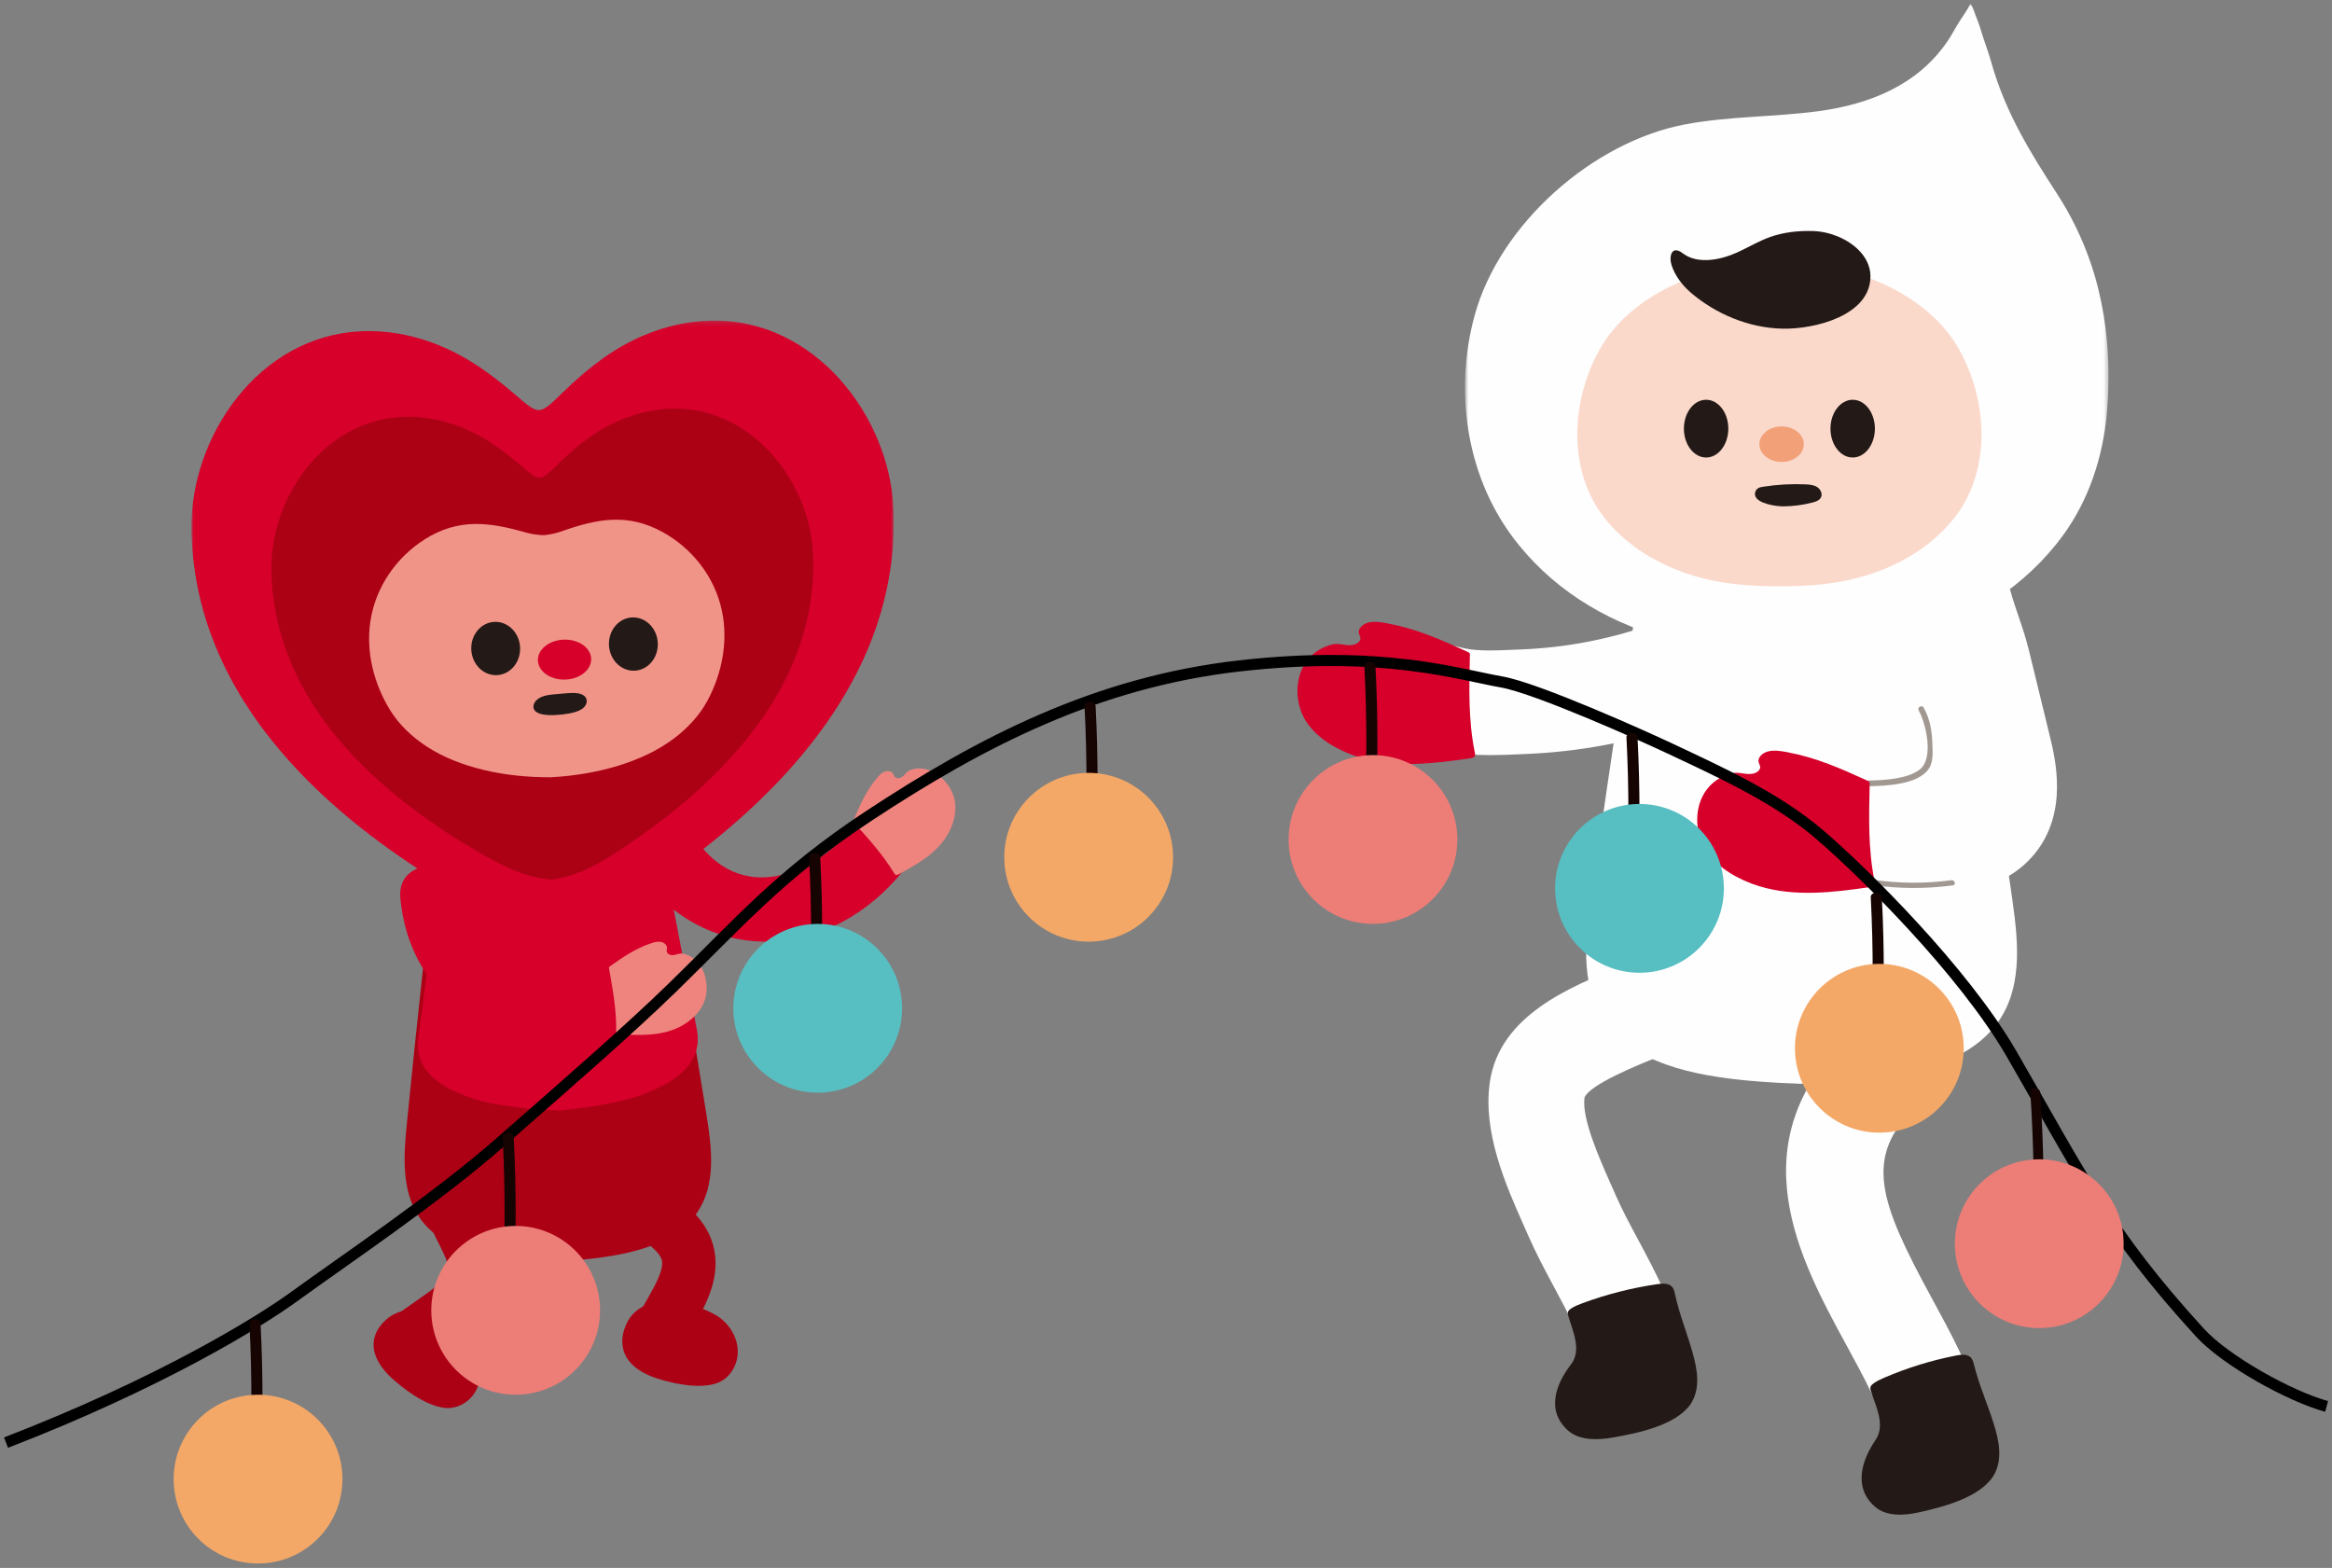 <?xml version="1.0" encoding="UTF-8"?>
<svg width="525px" height="353px" viewBox="0 0 525 353" version="1.1" xmlns="http://www.w3.org/2000/svg" xmlns:xlink="http://www.w3.org/1999/xlink">
    <rect x="0" y="0" width="525" height="353" fill="#808080" stroke="none"/>
    <title>bulbs-right</title>
    <defs>
        <polygon id="path-1" points="0.714 0.816 145.592 0.816 145.592 146.551 0.714 146.551"></polygon>
        <polygon id="path-3" points="0 0.174 158.12 0.174 158.12 137.411 0 137.411"></polygon>
    </defs>
    <g id="R4" stroke="none" stroke-width="1" fill="none" fill-rule="evenodd">
        <g id="D---Homepage---1440" transform="translate(-918, -4413)">
            <g id="ABOUT" transform="translate(-100, 4013)">
                <g id="bulbs-right" transform="translate(1019, 400)">
                    <g id="RIGHT" transform="translate(291.093, 0)">
                        <path d="M160.963,202.685 C160.575,199.951 160.176,197.218 159.785,194.484 C158.112,182.787 156.403,171.097 154.641,159.41 C154.588,159.055 154.538,158.701 154.485,158.348 C154.215,156.555 153.937,154.764 153.66,152.973 C153.465,153.012 153.263,153.047 153.068,153.086 C152.491,148.837 151.914,144.589 151.326,140.34 C151.245,139.751 151.168,139.16 151.085,138.568 C150.53,134.574 151.421,123.056 148.198,120.523 C146.109,118.883 143.227,118.667 140.539,118.521 C131.815,118.045 123.09,117.569 114.368,117.094 L114.368,117 C114.078,117.015 113.789,117.031 113.499,117.048 C113.21,117.031 112.922,117.015 112.635,117 L112.635,117.094 C103.908,117.569 95.186,118.045 86.459,118.521 C83.771,118.667 80.889,118.883 78.803,120.523 C75.578,123.056 76.468,134.574 75.913,138.568 C75.832,139.16 75.753,139.751 75.672,140.34 C75.086,144.589 74.509,148.837 73.93,153.086 C73.735,153.047 73.535,153.012 73.34,152.973 C73.064,154.764 72.785,156.555 72.515,158.348 C72.46,158.701 72.412,159.055 72.357,159.41 C70.598,171.097 68.887,182.787 67.215,194.484 C66.825,197.218 66.423,199.951 66.037,202.685 C64.662,212.436 63.587,223.195 70.15,231.24 C77.462,240.209 91.561,242.554 104.259,243.516 C107.012,243.725 109.82,243.884 112.635,243.961 L112.635,244 C112.924,243.996 113.21,243.987 113.499,243.98 C113.789,243.987 114.078,243.996 114.368,244 L114.368,243.961 C117.182,243.884 119.986,243.725 122.739,243.516 C135.437,242.554 149.538,240.209 156.852,231.24 C163.412,223.195 162.339,212.436 160.963,202.685" id="Fill-1" fill="#FEFEFE"></path>
                        <path d="M43.371,170 C39.878,170 36.165,169.776 32.577,168.968 L31.455,168.714 C27.658,167.852 24.376,167.107 21,166.841 L22.82,143.353 C27.88,143.75 32.316,144.756 36.606,145.729 L37.698,145.977 C40.636,146.639 45.042,146.444 48.928,146.272 L50.508,146.203 C60.082,145.812 69.501,144.061 78.503,141 L86,163.322 C74.885,167.102 63.262,169.264 51.46,169.746 L49.957,169.811 C47.926,169.902 45.696,170 43.371,170" id="Fill-3" fill="#FEFEFE"></path>
                        <path d="M14.175,143.7 C14.186,144.394 13.43,144.986 12.584,145.17 C10.954,145.524 9.374,144.669 7.753,145.1 C-0.833,147.389 -1.705,157.372 2.295,162.927 C4.846,166.468 9.224,169.056 13.973,170.515 C21.991,172.978 30.825,171.892 38.854,170.719 C39.234,170.661 39.658,170.584 39.864,170.325 C40.054,170.089 40.008,169.778 39.947,169.497 C38.43,162.088 38.66,154.911 38.825,147.462 C38.83,147.323 38.83,147.179 38.747,147.055 C38.656,146.915 38.476,146.83 38.306,146.752 C32.251,143.996 26.973,141.603 20.174,140.323 C18.785,140.062 17.318,139.835 15.984,140.163 C14.647,140.491 13.523,141.567 13.847,142.677 C13.936,142.982 14.123,143.269 14.167,143.578 C14.173,143.618 14.175,143.659 14.175,143.7" id="Fill-5" fill="#D6002A"></path>
                        <g id="Group-9" transform="translate(37, 0)">
                            <mask id="mask-2" fill="white">
                                <use xlink:href="#path-1"></use>
                            </mask>
                            <g id="Clip-8"></g>
                            <path d="M144.484,70.853 C143.829,66.899 142.874,62.997 141.578,59.201 C139.702,53.706 137.143,48.45 133.98,43.585 C127.802,34.074 122.271,25.058 119.165,13.895 C118.661,12.08 117.986,10.305 117.4,8.516 C116.944,7.126 116.562,5.688 116.007,4.341 C115.522,3.176 115.208,1.896 114.526,0.816 C113.831,2.219 112.939,3.434 112.101,4.729 C111.127,6.238 110.326,7.856 109.312,9.337 C102.567,19.174 91.857,23.444 80.439,25.008 C70.402,26.381 60.18,26.121 50.205,28.018 C29.485,31.959 8.553,50.382 2.9,70.975 C-1.702,87.741 0.916,106.535 11.186,120.551 C19.622,132.067 31.919,139.732 45.219,143.465 C50.172,144.856 55.258,145.724 60.371,146.118 C64.571,146.441 68.891,146.579 73.204,146.547 C73.221,146.547 73.239,146.545 73.256,146.545 C73.273,146.545 73.291,146.547 73.308,146.545 C77.621,146.579 81.941,146.441 86.142,146.118 C91.256,145.724 96.34,144.856 101.295,143.465 C114.596,139.732 126.893,132.067 135.326,120.551 C141.174,112.57 144.324,102.899 145.209,93.085 C145.871,85.747 145.702,78.211 144.484,70.853" id="Fill-7" fill="#FEFEFE" mask="url(#mask-2)"></path>
                        </g>
                        <path d="M148.86,78.486 C146.624,74.531 143.332,71.072 139.385,68.235 C135.895,65.729 131.892,63.705 127.654,62.255 C122.032,60.33 115.539,59.174 109.001,59.002 C108.997,59 108.995,59 108.991,59 L108.978,59 C108.817,59.004 108.66,59.013 108.502,59.02 C108.341,59.013 108.182,59.004 108.024,59 L108.01,59 C108.006,59 108.002,59 107.997,59.002 C101.46,59.174 94.967,60.33 89.345,62.255 C85.109,63.705 81.106,65.729 77.618,68.235 C73.669,71.072 70.379,74.531 68.139,78.486 C61.558,90.12 60.567,106.193 69.492,117.066 C74.919,123.676 82.825,128.077 91.381,130.219 C94.569,131.017 97.838,131.514 101.128,131.74 C106.209,132.091 111.57,132.1 116.651,131.683 C121.135,131.315 125.583,130.438 129.806,128.975 C136.736,126.58 142.999,122.563 147.509,117.066 C156.434,106.193 155.441,90.12 148.86,78.486" id="Fill-10" fill="#FAD9CB"></path>
                        <path d="M103.212,54.744 C101.787,55.448 100.385,56.205 98.932,56.86 C95.24,58.522 90.11,59.585 86.753,57.026 C84.226,55.098 83.601,57.695 84.224,59.684 C84.969,62.061 86.712,64.32 88.613,65.935 C94.181,70.661 101.537,73.831 109.214,73.995 C116.517,74.148 129.103,71.006 128.999,62.093 C128.974,59.898 127.893,57.823 126.313,56.262 C123.761,53.74 119.854,52.133 116.101,52.017 C112.801,51.915 109.432,52.263 106.306,53.394 C105.242,53.776 104.222,54.247 103.212,54.744" id="Fill-12" fill="#231916"></path>
                        <path d="M114,100 C114,97.791 111.762,96 108.999,96 C106.238,96 104,97.791 104,100 C104,102.209 106.238,104 108.999,104 C111.762,104 114,102.209 114,100" id="Fill-14" fill="#F2A078"></path>
                        <path d="M97,96.5 C97,92.911 94.762,90 92,90 C89.24,90 87,92.911 87,96.5 C87,100.091 89.24,103 92,103 C94.762,103 97,100.091 97,96.5" id="Fill-16" fill="#231916"></path>
                        <path d="M130,96.5 C130,92.911 127.762,90 125,90 C122.24,90 120,92.911 120,96.5 C120,100.091 122.24,103 125,103 C127.762,103 130,100.091 130,96.5" id="Fill-18" fill="#231916"></path>
                        <path d="M132.988,323 C131.109,316.653 127.405,309.853 123.487,302.652 C113.082,283.525 98.832,257.329 124.299,233 L139.414,248.921 C127.333,260.464 130.936,270.441 142.729,292.116 C147.022,300.005 151.457,308.16 154,316.732 L132.988,323 Z" id="Fill-20" fill="#FEFEFE"></path>
                        <path d="M130.128,324.227 C127.192,328.531 124.886,334.827 130.115,339.287 C132.651,341.447 136.632,341.229 140.069,340.449 C145.528,339.211 153.531,337.172 156.695,332.268 C158.883,328.566 157.91,324.225 156.74,320.503 C155.314,315.965 153.465,311.86 152.298,307.214 C152.146,306.608 151.976,305.971 151.509,305.545 C150.708,304.811 149.387,304.96 148.257,305.179 C142.744,306.257 137.332,307.926 132.164,310.143 C131.285,310.52 130.403,310.921 129.641,311.492 C129.382,311.687 129.129,311.917 129.026,312.211 C128.91,312.551 129.015,312.91 129.12,313.246 C130.165,316.541 132.456,320.813 130.128,324.227" id="Fill-22" fill="#231916"></path>
                        <path d="M65.42,307 C64.063,301.512 61.019,295.83 57.799,289.816 C55.785,286.058 53.705,282.174 51.939,278.133 L50.9,275.779 C46.985,266.971 41.623,254.91 43.324,243.533 C45.559,228.589 61.357,222.192 72.893,217.521 C75.147,216.607 77.279,215.746 78.832,215 L88,235.02 C85.845,236.052 83.414,237.039 80.841,238.08 C76.378,239.887 65.928,244.118 64.631,247.066 C63.949,251.748 67.928,260.7 70.563,266.624 L71.66,269.109 C73.071,272.332 74.855,275.663 76.743,279.187 C80.471,286.152 84.33,293.356 86.363,301.573 L65.42,307 Z" id="Fill-24" fill="#FEFEFE"></path>
                        <path d="M61.569,307.193 C58.381,311.326 55.756,317.45 60.927,322.069 C63.436,324.305 67.521,324.254 71.072,323.625 C76.716,322.625 84.996,320.936 88.441,316.221 C90.837,312.655 90.017,308.327 88.977,304.603 C87.707,300.061 85.983,295.93 84.978,291.293 C84.848,290.69 84.701,290.054 84.242,289.613 C83.452,288.855 82.091,288.947 80.926,289.119 C75.236,289.958 69.623,291.385 64.241,293.365 C63.324,293.701 62.403,294.059 61.602,294.594 C61.328,294.776 61.059,294.992 60.941,295.279 C60.804,295.611 60.899,295.97 60.993,296.304 C61.923,299.603 64.093,303.918 61.569,307.193" id="Fill-26" fill="#231916"></path>
                        <path d="M103.075,111.674 C102.859,111.045 103.126,110.288 103.689,109.929 C104.026,109.719 104.426,109.648 104.818,109.586 C107.972,109.088 111.178,108.906 114.367,109.046 C115.285,109.085 116.247,109.167 117.015,109.663 C117.784,110.162 118.269,111.211 117.839,112.018 C117.494,112.664 116.717,112.934 116.006,113.12 C113.86,113.681 111.644,113.978 109.424,114 C107.894,114.015 103.685,113.453 103.075,111.674" id="Fill-28" fill="#231916"></path>
                        <path d="M143.42,201 C142.577,201 141.811,200.985 141.129,200.972 C134.646,200.847 128.592,199.948 122.738,199.076 C118.678,198.474 114.843,197.902 111,197.604 L112.827,174.256 C117.489,174.619 121.919,175.275 126.202,175.912 C131.556,176.709 136.612,177.462 141.581,177.557 C144.957,177.622 146.674,177.432 147.542,177.231 C147.559,176.327 147.373,174.584 146.559,171.244 L141.897,152.113 C141.421,150.159 140.717,148.092 139.973,145.905 C138.914,142.794 137.712,139.268 136.972,135.401 L160.037,131 C160.475,133.274 161.319,135.752 162.211,138.378 C163.088,140.952 163.995,143.614 164.719,146.585 L169.378,165.71 C170.634,170.855 173.574,182.904 165.979,192.197 C159.436,200.21 149.551,201 143.42,201" id="Fill-95" fill="#FEFEFE"></path>
                        <path d="M129.462,199.257 C135.513,200.107 141.48,200.131 147.537,199.331 C148.348,199.225 148.003,198.063 147.198,198.169 C141.383,198.937 135.608,198.911 129.801,198.095 C128.999,197.981 128.651,199.143 129.462,199.257" id="Fill-101" fill="#A29892"></path>
                        <path d="M128.625,177 C132.493,176.936 139.768,176.669 142.166,173.028 C143.251,171.385 142.991,168.978 142.925,167.139 C142.826,164.356 142.357,161.766 140.982,159.315 C140.578,158.595 139.46,159.238 139.862,159.96 C141.455,162.8 143.395,170.757 140.041,173.283 C137.208,175.414 131.954,175.665 128.625,175.72 C127.794,175.735 127.789,177.013 128.625,177" id="Fill-103" fill="#A29892"></path>
                        <path d="M104.177,172.699 C104.188,173.396 103.429,173.985 102.586,174.17 C100.954,174.524 99.374,173.668 97.752,174.101 C89.167,176.389 88.295,186.372 92.295,191.926 C94.846,195.467 99.224,198.055 103.975,199.515 C111.993,201.978 120.824,200.893 128.852,199.718 C129.233,199.66 129.659,199.583 129.865,199.324 C130.054,199.09 130.007,198.779 129.948,198.496 C128.431,191.088 128.659,183.911 128.826,176.461 C128.829,176.322 128.831,176.178 128.746,176.054 C128.655,175.915 128.474,175.829 128.305,175.752 C122.252,172.995 116.972,170.605 110.174,169.323 C108.785,169.061 107.32,168.834 105.983,169.164 C104.647,169.492 103.523,170.566 103.847,171.677 C103.936,171.981 104.125,172.268 104.166,172.579 C104.173,172.62 104.175,172.658 104.177,172.699" id="Fill-105" fill="#D6002A"></path>
                    </g>
                    <g id="LEFT" transform="translate(42.093, 72)">
                        <path d="M115.971,179.072 C114.141,167.711 112.262,156.36 110.331,145.015 C109.366,139.345 108.389,133.672 107.399,128.004 C106.921,125.275 107.315,117.344 104.971,115.678 C103.453,114.598 101.397,114.513 99.486,114.472 C93.271,114.337 87.058,114.202 80.846,114.065 L80.846,114 C80.639,114.02 80.432,114.035 80.228,114.052 C80.023,114.048 79.817,114.043 79.61,114.039 L79.612,114.104 C73.419,114.622 67.226,115.139 61.035,115.657 C59.128,115.815 57.083,116.029 55.634,117.198 C53.393,119.009 54.265,126.897 53.953,129.654 C53.307,135.37 52.674,141.091 52.054,146.813 C50.81,158.256 49.621,169.701 48.481,181.155 C47.731,188.706 47.219,197.026 52.069,203.088 C57.479,209.845 67.56,211.346 76.609,211.811 C78.57,211.911 80.57,211.972 82.572,211.97 L82.572,212 C82.779,211.991 82.983,211.976 83.188,211.965 C83.394,211.963 83.601,211.965 83.806,211.961 L83.806,211.93 C85.803,211.811 87.794,211.628 89.747,211.406 C98.754,210.385 108.725,208.265 113.712,201.188 C118.19,194.839 117.178,186.564 115.971,179.072" id="Fill-30" fill="#AC0015"></path>
                        <path d="M82.63,177.993 C75.241,177.769 67.436,176.701 63.647,175.399 L63.395,175.311 C59.369,173.929 49.935,170.689 51.099,161.746 L57.815,110.017 C58.065,107.473 59.321,105.029 61.333,103.279 C63.102,101.746 65.349,100.866 67.664,100.794 C68.076,100.782 68.494,100.797 68.901,100.833 C69.078,100.829 69.676,100.812 69.758,100.81 C71.742,100.749 75.264,100.588 79.941,100.349 C80.105,100.334 80.534,100.31 80.577,100.31 C80.609,100.308 81.089,100.306 81.251,100.31 C85.938,100.265 89.463,100.209 91.447,100.146 C91.529,100.144 92.127,100.127 92.302,100.121 C92.709,100.056 93.123,100.017 93.534,100.004 C95.854,99.936 98.148,100.678 100.001,102.097 C102.125,103.725 103.525,106.086 103.952,108.747 C103.952,108.747 113.79,159.827 113.792,159.832 C115.496,168.689 106.28,172.497 102.343,174.124 L102.099,174.223 C98.441,175.739 90.854,177.261 83.573,177.948 C83.396,177.976 83.218,177.993 83.037,178 C82.944,178.002 82.666,177.995 82.63,177.993" id="Fill-32" fill="#D6002A"></path>
                        <g id="Group-36">
                            <mask id="mask-4" fill="white">
                                <use xlink:href="#path-3"></use>
                            </mask>
                            <g id="Clip-35"></g>
                            <path d="M81.939,137.408 C81.665,137.416 81.39,137.405 81.113,137.375 C81.111,137.375 80.905,137.358 80.805,137.342 C73.155,136.544 66.487,132.952 59.769,129.024 C34.649,114.333 17.192,97.468 7.885,78.901 C2.809,68.774 0.156,58.09 0.004,47.147 C-0.282,26.466 15,3.628 38.207,2.584 L38.783,2.562 C47.05,2.31 55.526,4.752 63.292,9.621 C66.374,11.554 69.482,13.897 73.07,16.993 L73.465,17.335 C74.933,18.609 76.944,20.351 78.065,20.316 C78.107,20.316 78.449,20.305 78.449,20.305 C79.605,20.27 81.505,18.407 82.893,17.045 L83.261,16.684 C86.662,13.368 89.62,10.843 92.573,8.732 C100.029,3.397 108.34,0.446 116.604,0.194 L117.182,0.179 C140.411,-0.191 157.061,21.677 158.04,42.334 C158.557,53.266 156.566,64.092 152.12,74.51 C143.964,93.61 127.572,111.503 103.399,127.696 C97.043,131.949 90.717,135.877 83.303,137.21 C82.86,137.327 82.402,137.392 81.939,137.408" id="Fill-34" fill="#D6002A" mask="url(#mask-4)"></path>
                        </g>
                        <path d="M81.223,125.998 C81.009,126.004 80.798,125.998 80.585,125.974 C80.582,125.974 80.426,125.958 80.349,125.948 C74.446,125.33 69.3,122.556 64.115,119.523 C44.735,108.175 31.268,95.15 24.083,80.808 C20.168,72.985 18.123,64.734 18.003,56.281 C17.783,40.307 29.575,22.667 47.48,21.86 L47.925,21.843 C54.303,21.65 60.843,23.535 66.836,27.296 C69.213,28.79 71.611,30.599 74.378,32.99 L74.685,33.253 C75.818,34.236 77.367,35.584 78.234,35.558 C78.267,35.556 78.533,35.547 78.533,35.547 C79.421,35.521 80.887,34.082 81.959,33.029 L82.243,32.751 C84.865,30.192 87.148,28.24 89.427,26.609 C95.178,22.489 101.592,20.208 107.968,20.014 L108.413,20.004 C126.335,19.717 139.182,36.608 139.938,52.565 C140.339,61.008 138.801,69.37 135.369,77.416 C129.078,92.169 116.43,105.988 97.782,118.497 C92.876,121.784 87.996,124.817 82.273,125.845 C81.931,125.937 81.578,125.987 81.223,125.998" id="Fill-37" fill="#AC0015"></path>
                        <path d="M119.439,65.543 C117.74,57.469 112.337,51.231 106.117,47.802 C98.211,43.448 91.345,44.792 83.352,47.615 C81.957,48.105 80.62,48.364 79.301,48.49 C77.977,48.445 76.628,48.268 75.204,47.863 C67.055,45.535 60.12,44.613 52.491,49.444 C46.493,53.245 41.482,59.804 40.278,67.965 C39.232,75.05 41.225,82.251 44.798,87.984 C46.769,91.14 49.603,93.865 52.972,96.069 C60.187,100.791 70.456,103.048 80.816,102.987 L80.816,103 C80.864,102.998 80.911,102.991 80.961,102.989 C81.011,102.989 81.059,102.991 81.109,102.991 L81.109,102.978 C91.452,102.405 101.562,99.524 108.479,94.37 C111.704,91.963 114.371,89.071 116.142,85.802 C119.363,79.86 120.915,72.552 119.439,65.543" id="Fill-39" fill="#F09488"></path>
                        <path d="M89.998,76.316 C89.923,73.833 87.176,71.902 83.864,72.004 C80.552,72.106 77.927,74.201 78.002,76.684 C78.079,79.167 80.826,81.098 84.138,80.996 C87.45,80.894 90.073,78.799 89.998,76.316" id="Fill-41" fill="#D6002A"></path>
                        <path d="M73.996,73.841 C73.89,70.529 71.341,67.915 68.305,68.002 C65.27,68.09 62.897,70.847 63.003,74.159 C63.112,77.471 65.659,80.085 68.693,79.998 C71.73,79.91 74.105,77.153 73.996,73.841" id="Fill-43" fill="#231916"></path>
                        <path d="M104.996,72.841 C104.888,69.529 102.341,66.915 99.305,67.002 C96.27,67.09 93.895,69.847 94.004,73.159 C94.11,76.471 96.659,79.085 99.693,78.998 C102.73,78.91 105.105,76.153 104.996,72.841" id="Fill-45" fill="#231916"></path>
                        <path d="M113.147,221.984 C114.795,222.488 116.367,223.151 117.755,223.905 C121.159,225.751 123.593,229.721 122.873,233.716 C122.385,236.422 120.531,238.774 117.898,239.524 C114.148,240.592 109.482,239.674 105.808,238.633 C102.951,237.824 100.06,236.53 98.291,234.099 C97.093,232.456 96.739,230.261 97.186,228.282 C98.934,220.54 106.612,219.987 113.147,221.984" id="Fill-47" fill="#AC0015"></path>
                        <path d="M110.005,232 L99.598,225.894 L103.259,219.372 C104.378,217.377 106.467,213.654 105.888,211.611 C105.487,210.18 103.597,208.647 101.595,207.023 C99.779,205.551 97.72,203.881 96,201.7 L105.338,194 C106.226,195.121 107.6,196.237 109.057,197.419 C112.13,199.912 115.954,203.015 117.422,208.213 C119.407,215.244 115.815,221.648 113.669,225.475 L110.005,232 Z" id="Fill-49" fill="#AC0015"></path>
                        <path d="M59.558,227.617 C60.842,228.739 61.995,229.972 62.94,231.206 C65.265,234.23 65.834,238.711 63.542,241.904 C61.991,244.067 59.345,245.352 56.651,244.915 C52.818,244.293 48.97,241.556 46.074,239.124 C43.821,237.233 41.732,234.903 41.13,232.045 C40.722,230.113 41.302,228.049 42.519,226.505 C47.285,220.463 54.463,223.163 59.558,227.617" id="Fill-51" fill="#AC0015"></path>
                        <path d="M53.044,234 L46,224.119 L52.103,219.834 C53.974,218.521 57.453,216.079 57.778,214.002 C58.003,212.551 56.902,210.375 55.738,208.072 C54.683,205.98 53.482,203.611 52.81,200.929 L64.638,198 C64.984,199.38 65.784,200.964 66.634,202.64 C68.422,206.176 70.646,210.578 69.824,215.853 C68.71,223 62.719,227.205 59.141,229.717 L53.044,234 Z" id="Fill-53" fill="#AC0015"></path>
                        <path d="M101.489,125.663 C117.478,146.232 144.413,143.765 160.248,124.032 C166.184,116.635 155.618,106.086 149.622,113.56 C140.786,124.572 124.895,131.605 114.465,118.189 C108.664,110.723 95.605,118.093 101.489,125.663" id="Fill-55" fill="#D6002A"></path>
                        <path d="M158.343,102.888 C158.64,103.241 159.229,103.276 159.678,103.079 C160.548,102.7 160.872,101.731 161.773,101.392 C166.535,99.601 171.241,104.295 171.891,108.439 C172.305,111.081 171.505,113.871 170.049,116.224 C167.595,120.197 163.247,122.675 159.211,124.834 C159.019,124.937 158.799,125.042 158.594,124.983 C158.409,124.93 158.297,124.757 158.202,124.597 C155.657,120.375 152.447,116.864 149.146,113.198 C149.084,113.13 149.023,113.058 149.005,112.968 C148.985,112.865 149.027,112.762 149.069,112.666 C150.532,109.217 151.814,106.217 154.247,103.252 C154.743,102.647 155.287,102.032 156.016,101.738 C156.745,101.446 157.706,101.6 158.045,102.264 C158.138,102.448 158.182,102.656 158.297,102.825 C158.31,102.847 158.325,102.869 158.343,102.888" id="Fill-57" fill="#EE847D"></path>
                        <path d="M77.004,86.995 C77.004,87.003 77.001,87.011 77.001,87.019 C76.891,89.892 83.835,88.916 85.654,88.498 C86.596,88.28 87.545,87.971 88.224,87.376 C88.901,86.783 89.238,85.85 88.809,85.108 C88.143,83.959 86.253,83.923 84.748,84.051 L82.021,84.287 C80.935,84.381 79.823,84.481 78.843,84.89 C77.876,85.298 77.051,86.082 77.004,86.995" id="Fill-59" fill="#231916"></path>
                        <path d="M47.036,130.135 C49.405,156.151 74.304,167.813 97.913,159.192 C106.882,155.917 103.006,141.518 93.933,144.831 C80.529,149.724 63.529,146.893 62.006,130.135 C61.146,120.667 46.167,120.577 47.036,130.135" id="Fill-97" fill="#D6002A"></path>
                        <path d="M107.001,142.184 C107.065,142.627 107.535,142.959 108.013,143.027 C108.931,143.156 109.702,142.52 110.626,142.7 C115.509,143.654 116.986,149.961 115.375,153.732 C114.348,156.137 112.237,158.039 109.807,159.246 C105.708,161.286 100.81,161.112 96.341,160.834 C96.127,160.819 95.89,160.796 95.75,160.642 C95.625,160.505 95.621,160.303 95.623,160.119 C95.703,155.315 94.856,150.757 94.019,146.023 C94.001,145.936 93.986,145.843 94.021,145.76 C94.055,145.666 94.144,145.602 94.228,145.542 C97.232,143.432 99.856,141.6 103.412,140.387 C104.138,140.138 104.909,139.907 105.667,140.038 C106.423,140.168 107.141,140.787 107.076,141.514 C107.059,141.713 106.988,141.908 106.994,142.107 C106.994,142.133 106.998,142.158 107.001,142.184" id="Fill-99" fill="#EE847D"></path>
                    </g>
                    <g id="Bulbs-Right" transform="translate(0, 148.698)">
                        <path d="M522.784,167.936 C514.535,165.676 500.118,157.707 494.275,151.321 C473.411,128.516 467.461,115.52 451.838,88.533 C441.046,69.892 418.416,47.495 408.415,38.989 C398.61,30.65 385.45,24.789 375.035,19.858 C369.463,17.22 345.065,6.24 337.057,4.833 C327.247,3.109 310.223,-2.431 278.022,1.221 C245.821,4.874 219.797,18.37 194.497,35.048 C174.662,48.123 165.203,59.219 150.286,73.739 C140.462,83.302 125.725,96.11 111.42,108.645 C97.116,121.179 76.829,134.775 65.093,143.302 C57.494,148.824 35.26,162.607 0.355,176.08" id="Path" stroke="#000000" stroke-width="2.5"></path>
                        <path d="M306.162,1.335 C306.766,12.985 306.741,24.62 306.095,36.27 C306.018,37.648 308.512,37.644 308.591,36.27 C309.237,24.62 309.26,12.985 308.659,1.335 C308.587,-0.039 306.093,-0.045 306.162,1.335" id="Fill-63" fill="#160403"></path>
                        <path d="M327.092,40.074 C327.217,50.567 318.815,59.175 308.321,59.301 C297.83,59.426 289.222,51.024 289.095,40.531 C288.969,30.038 297.373,21.429 307.864,21.304 C318.358,21.176 326.964,29.581 327.092,40.074" id="Fill-65" fill="#ED7D77"></path>
                        <path d="M112.162,107.335 C112.763,118.985 112.741,130.62 112.095,142.27 C112.018,143.648 114.513,143.644 114.593,142.27 C115.236,130.62 115.261,118.985 114.657,107.335 C114.588,105.961 112.093,105.955 112.162,107.335" id="Fill-67" fill="#160403"></path>
                        <path d="M134.092,146.074 C134.219,156.567 125.815,165.175 115.323,165.301 C104.83,165.426 96.222,157.024 96.095,146.531 C95.971,136.038 104.373,127.429 114.866,127.304 C125.358,127.176 133.966,135.581 134.092,146.074" id="Fill-69" fill="#ED7D77"></path>
                        <path d="M243.162,10.335 C243.763,21.985 243.741,33.622 243.095,45.27 C243.018,46.648 245.512,46.644 245.591,45.27 C246.237,33.622 246.26,21.985 245.659,10.335 C245.587,8.961 243.093,8.955 243.162,10.335" id="Fill-71" fill="#160403"></path>
                        <path d="M244.321,63.301 C233.83,63.426 225.22,55.024 225.095,44.531 C224.969,34.038 233.371,25.429 243.864,25.304 C254.358,25.176 262.964,33.581 263.092,44.074 C263.217,54.567 254.815,63.175 244.321,63.301 Z" id="Fill-73" fill="#F4A867"></path>
                        <path d="M181.16,44.335 C181.764,55.985 181.739,67.622 181.095,79.27 C181.016,80.648 183.512,80.644 183.591,79.27 C184.237,67.622 184.26,55.985 183.658,44.335 C183.589,42.961 181.09,42.955 181.16,44.335" id="Fill-75" fill="#160403"></path>
                        <path d="M202.092,78.074 C202.217,88.567 193.815,97.175 183.321,97.301 C172.83,97.426 164.222,89.024 164.095,78.531 C163.969,68.038 172.373,59.429 182.864,59.304 C193.358,59.176 201.964,67.581 202.092,78.074" id="Fill-77" fill="#57BEC2"></path>
                        <path d="M365.162,17.335 C365.764,28.985 365.741,40.62 365.095,52.27 C365.016,53.648 367.514,53.644 367.591,52.27 C368.237,40.62 368.26,28.985 367.658,17.335 C367.589,15.961 365.09,15.955 365.162,17.335" id="Fill-79" fill="#160403"></path>
                        <path d="M387.092,51.074 C387.219,61.567 378.815,70.175 368.323,70.301 C357.83,70.428 349.222,62.024 349.095,51.531 C348.969,41.038 357.373,32.429 367.864,32.304 C378.358,32.176 386.964,40.581 387.092,51.074" id="Fill-81" fill="#57BEC2"></path>
                        <path d="M420.162,53.335 C420.764,64.985 420.741,76.622 420.095,88.27 C420.016,89.648 422.514,89.644 422.591,88.27 C423.237,76.62 423.26,64.985 422.658,53.335 C422.589,51.961 420.09,51.955 420.162,53.335" id="Fill-83" fill="#160403"></path>
                        <path d="M441.092,87.074 C441.219,97.567 432.815,106.175 422.323,106.301 C411.83,106.426 403.222,98.024 403.095,87.531 C402.969,77.038 411.373,68.429 421.866,68.304 C432.358,68.176 440.964,76.581 441.092,87.074" id="Fill-85" fill="#F4A867"></path>
                        <path d="M55.162,149.335 C55.763,160.985 55.741,172.62 55.095,184.268 C55.018,185.649 57.512,185.645 57.591,184.268 C58.237,172.62 58.26,160.985 57.659,149.335 C57.587,147.961 55.093,147.955 55.162,149.335" id="Fill-87" fill="#160403"></path>
                        <path d="M76.092,184.074 C76.217,194.567 67.815,203.175 57.321,203.301 C46.83,203.428 38.22,195.024 38.095,184.531 C37.969,174.038 46.371,165.429 56.864,165.304 C67.358,165.176 75.964,173.581 76.092,184.074" id="Fill-89" fill="#F4A867"></path>
                        <path d="M456.096,97.333 C456.852,108.974 457.052,120.609 456.693,132.267 C456.648,133.648 458.878,133.646 458.918,132.267 C459.279,120.609 459.082,108.974 458.325,97.333 C458.237,95.963 456.007,95.954 456.096,97.333" id="Fill-91" fill="#160403"></path>
                        <path d="M477.085,130.731 C477.399,141.22 469.154,149.979 458.664,150.293 C448.175,150.608 439.418,142.363 439.102,131.874 C438.788,121.385 447.032,112.625 457.523,112.311 C468.011,111.994 476.77,120.242 477.085,130.731" id="Fill-93" fill="#ED7D77"></path>
                    </g>
                </g>
            </g>
        </g>
    </g>
</svg>